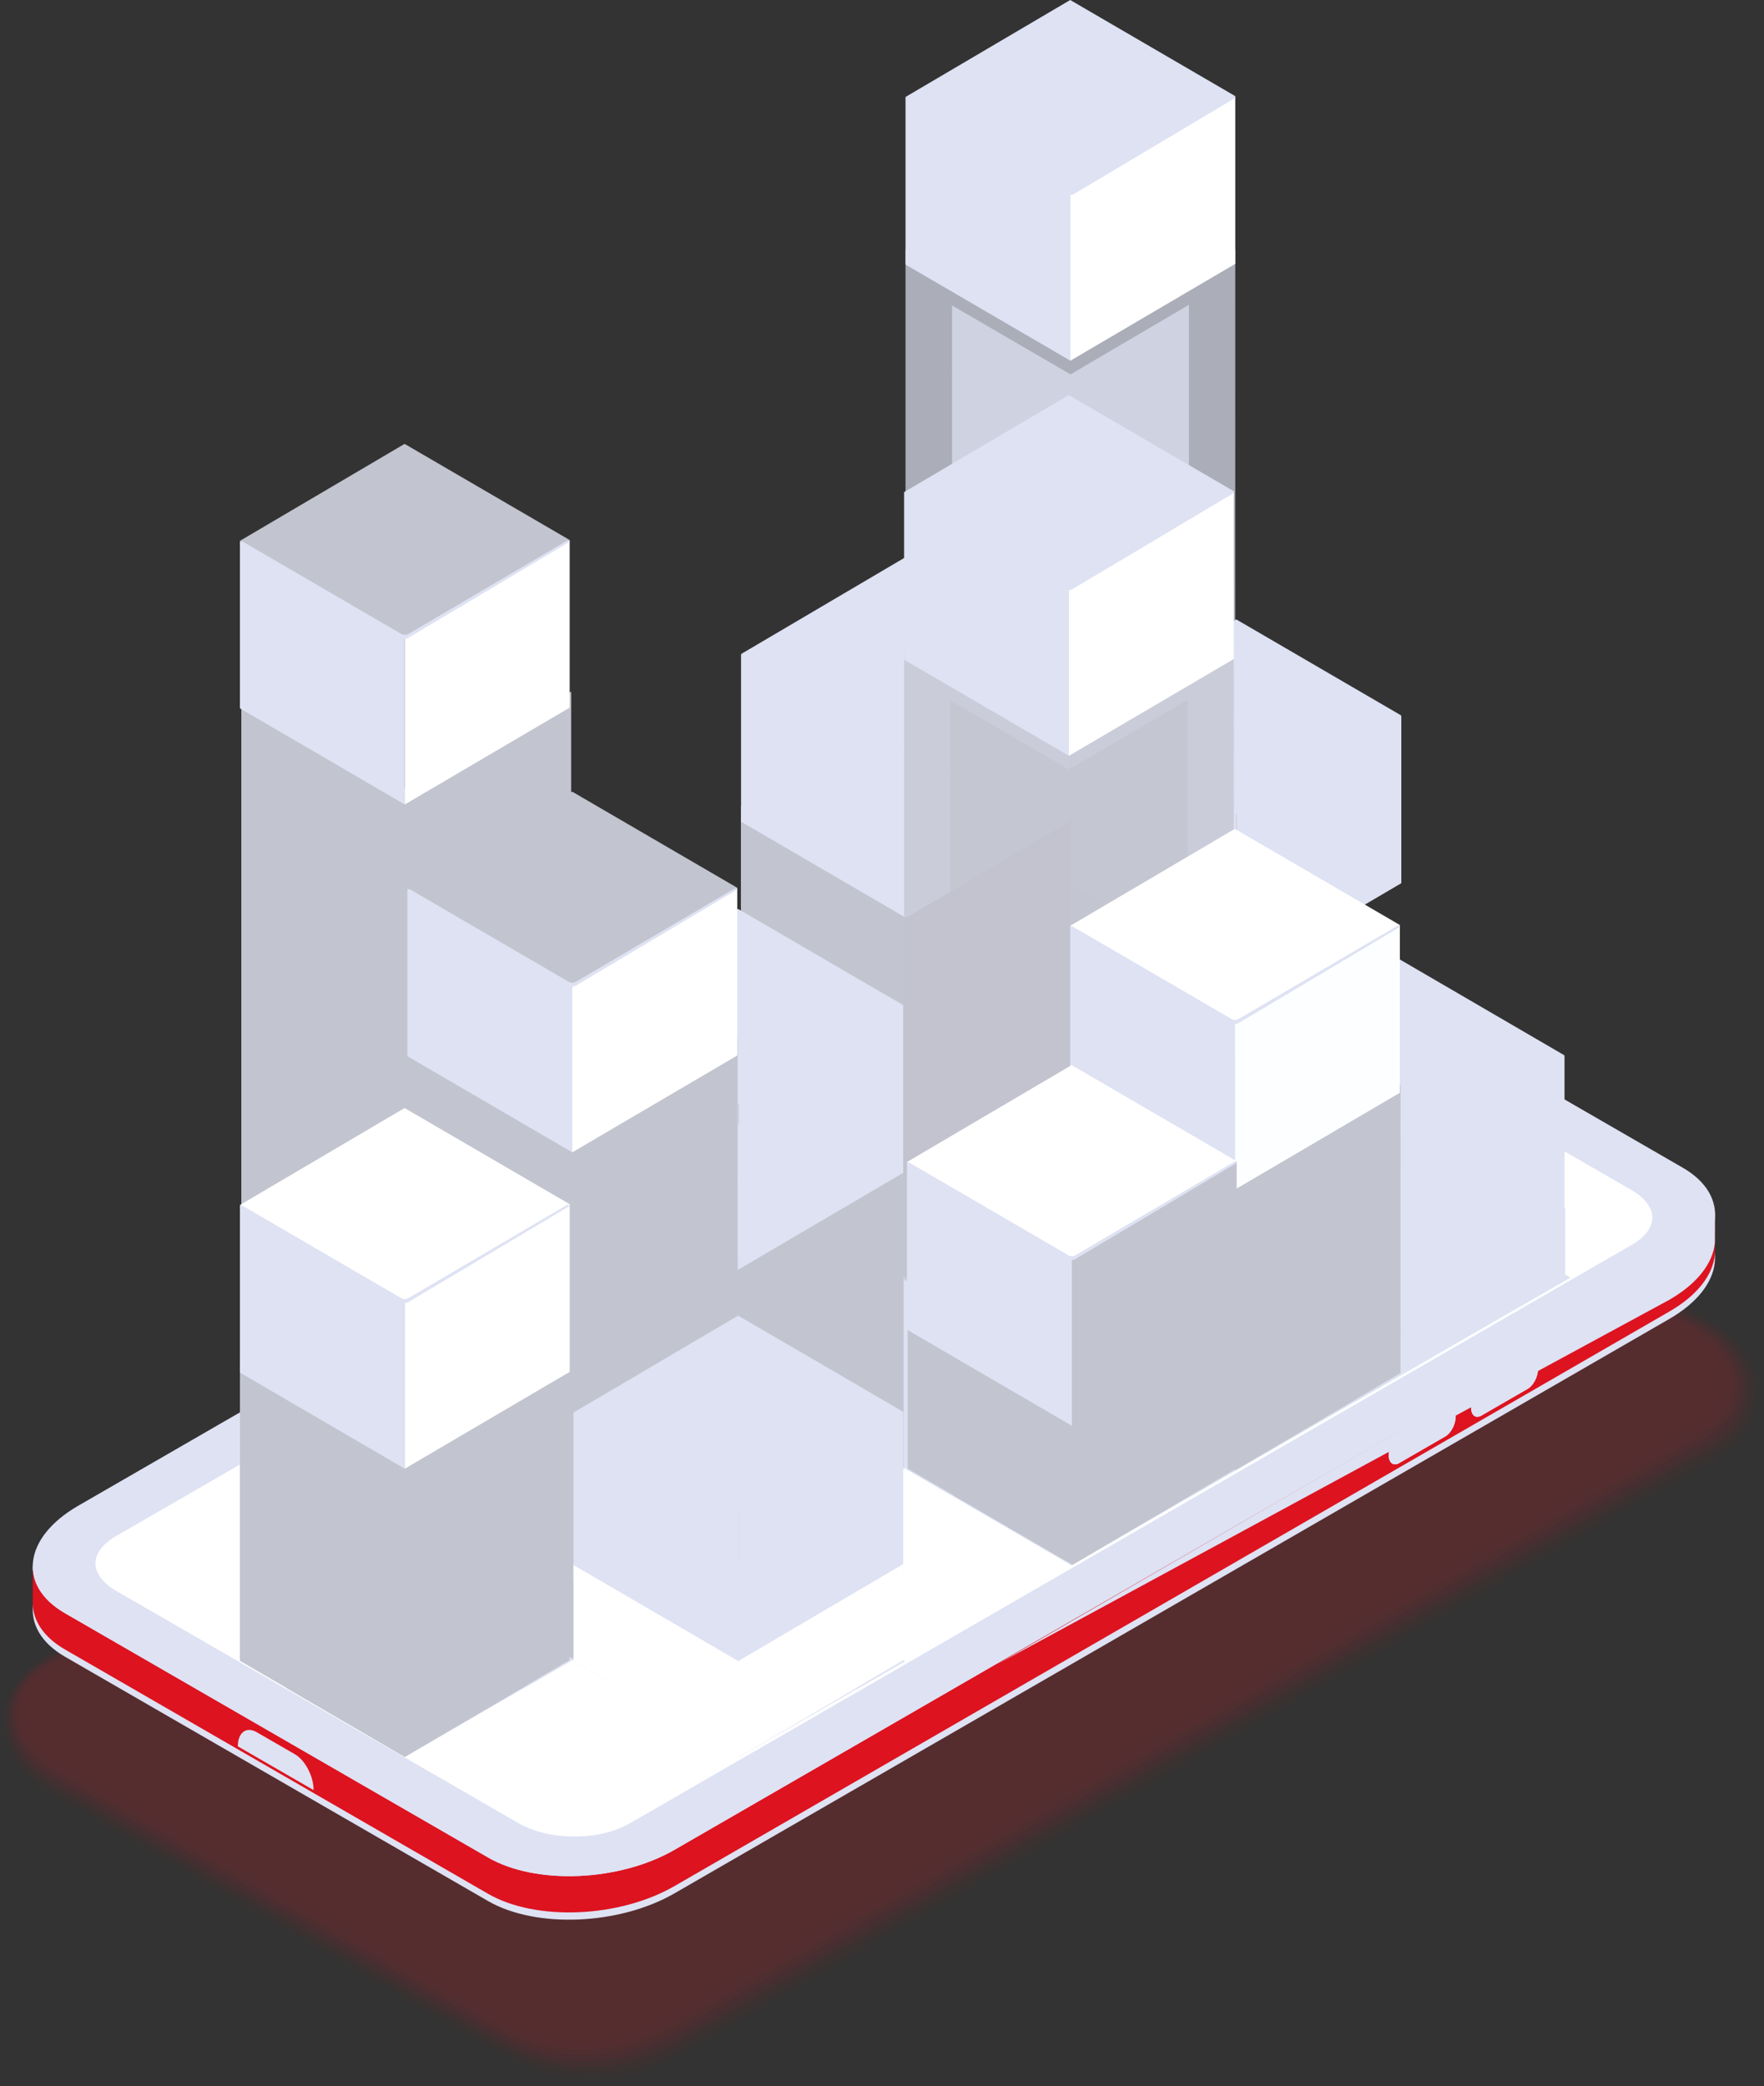 <svg id="Layer_1" data-name="Layer 1" xmlns="http://www.w3.org/2000/svg" viewBox="0 0 870.93 1029.83"><rect x="0" y="0" width="870.93" height="1029.83" fill="#333333" stroke="none"/><defs><style>.cls-1{opacity:0.2;}.cls-10,.cls-11,.cls-12,.cls-13,.cls-2,.cls-3,.cls-4,.cls-5,.cls-6,.cls-7,.cls-8,.cls-9{fill:#dd131f;}.cls-2{fill-opacity:0;}.cls-3{opacity:0.09;}.cls-10,.cls-11,.cls-12,.cls-17,.cls-19,.cls-3,.cls-4,.cls-5,.cls-6,.cls-7,.cls-8,.cls-9{isolation:isolate;}.cls-4{opacity:0.18;}.cls-5{opacity:0.27;}.cls-6{opacity:0.36;}.cls-7{opacity:0.46;}.cls-8{opacity:0.55;}.cls-9{opacity:0.64;}.cls-10{opacity:0.73;}.cls-11{opacity:0.82;}.cls-12{opacity:0.91;}.cls-14,.cls-17{fill:#dee2f3;}.cls-15{fill:#fff;}.cls-16{opacity:0;}.cls-17,.cls-19{opacity:0.7;}.cls-18,.cls-19{fill:#c2c4cf;}.cls-20{fill:#fdfeff;}</style></defs><g id="Group_1267" data-name="Group 1267"><g id="Group_1235" data-name="Group 1235"><g id="Group_1234" data-name="Group 1234" class="cls-1"><path id="Path_7837" data-name="Path 7837" class="cls-2" d="M294.32,1029.83c14.17,0,27-3.1,37.19-9L849.6,722.66c13.56-7.83,21.33-20.22,21.33-34,0-15.09-9.36-29.15-25.69-38.58l-223.47-129c-12.83-7.4-28.86-11.48-45.16-11.48-14.17,0-27,3.1-37.18,9L21.33,816.77C7.77,824.6,0,837,0,850.75c0,15.09,9.36,29.15,25.69,38.58l223.48,129C262,1025.76,278,1029.83,294.32,1029.83Z"/><path id="Path_7838" data-name="Path 7838" class="cls-3" d="M539.84,519.45,21.75,817.66c-13,7.52-20.4,19.33-20.34,32.42.06,14.3,9,27.69,24.7,36.73L239.49,1010c.35.2,10.82,6.19,11.22,6.31,13.16,7.19,29.51,10.83,45.44,10.18a79.8,79.8,0,0,0,36.67-9.8L848.05,720.14c13-7.53,20.4-19.34,20.34-32.43-.07-14.3-9-27.69-24.7-36.73L621.55,522.73a92.88,92.88,0,0,0-16.5-7.33,95.85,95.85,0,0,0-28.21-4.61C562.78,510.65,549.9,513.64,539.84,519.45Z"/><path id="Path_7839" data-name="Path 7839" class="cls-4" d="M540.26,520.34,22.17,818.55C9.67,825.76,2.69,837,2.82,849.41c.13,13.51,8.7,26.22,23.7,34.88l214.39,123.78c.69.4,10.53,6,11.33,6.21a86.55,86.55,0,0,0,45.73,8.89c11.59,0,27.83-5.83,36.14-10.63L846.49,717.62c12.49-7.21,19.47-18.46,19.34-30.86-.12-13.51-8.69-26.22-23.7-34.88L621.33,524.4A106.27,106.27,0,0,0,605,517a95.6,95.6,0,0,0-27.94-5C563.13,511.72,550.22,514.58,540.26,520.34Z"/><path id="Path_7840" data-name="Path 7840" class="cls-5" d="M540.67,521.23,22.58,819.44C10.62,826.35,4,837,4.22,848.74c.19,12.72,8.37,24.75,22.71,33l215.4,124.37c1,.59,10.25,5.74,11.45,6.1a83.85,83.85,0,0,0,46,7.59c10.3,0,28.24-7.19,35.63-11.46L844.93,715.1c12-6.91,18.54-17.57,18.35-29.3-.19-12.72-8.36-24.75-22.71-33L621.11,526.07A123.48,123.48,0,0,0,605,518.5a95.12,95.12,0,0,0-27.68-5.3C563.47,512.79,550.55,515.53,540.67,521.23Z"/><path id="Path_7841" data-name="Path 7841" class="cls-6" d="M541.09,522.12,23,820.34C11.57,826.94,5.38,837,5.64,848.07c.25,11.93,8,23.28,21.71,31.18l216.41,125c1.38.79,10,5.51,11.57,6a81.29,81.29,0,0,0,46.3,6.28c9,0,28.64-8.55,35.1-12.29L843.38,712.58c11.42-6.6,17.61-16.69,17.36-27.73-.26-11.94-8-23.29-21.72-31.19L620.9,527.73a146.51,146.51,0,0,0-16-7.69,94.78,94.78,0,0,0-27.41-5.64C563.81,513.85,550.87,516.48,541.09,522.12Z"/><path id="Path_7842" data-name="Path 7842" class="cls-7" d="M541.5,523,23.41,821.23C12.52,827.52,6.73,837,7,847.4c.32,11.14,7.7,21.81,20.73,29.33l217.42,125.53c1.72,1,9.67,5.29,11.67,5.91,14.5,6.35,32.12,8.21,46.59,5,7.73,0,29.05-9.92,34.59-13.12l503.78-290c10.89-6.29,16.69-15.81,16.37-26.17-.32-11.15-7.69-21.81-20.72-29.34L620.69,529.4c-2.79-1.61-12.6-6.64-15.8-7.8a94,94,0,0,0-27.14-6C564.16,514.92,551.19,517.42,541.5,523Z"/><path id="Path_7843" data-name="Path 7843" class="cls-8" d="M541.92,523.91,23.83,822.12c-10.36,6-15.76,14.93-15.38,24.61.39,10.35,7.36,20.34,19.73,27.48l218.43,126.11c2.07,1.19,9.39,5.07,11.79,5.81,14.84,6.14,32.77,7.56,46.87,3.69,6.44,0,29.46-11.29,34.07-14L840.27,707.53c10.36-6,15.75-14.93,15.37-24.6-.38-10.36-7.36-20.35-19.73-27.49L620.48,531.07c-2.33-1.35-13-6.93-15.62-7.93-8.33-3.12-17.46-5.75-26.88-6.33C564.5,516,551.51,518.37,541.92,523.91Z"/><path id="Path_7844" data-name="Path 7844" class="cls-9" d="M542.33,524.8,24.24,823c-9.82,5.68-14.82,14-14.38,23,.45,9.56,7,18.87,18.74,25.63L248,998.39c2.4,1.38,9.1,4.84,11.91,5.7,15.16,5.93,33.41,6.91,47.15,2.4,5.15,0,29.85-12.65,33.55-14.78L838.71,705c9.83-5.67,14.83-14,14.39-23-.45-9.57-7-18.88-18.74-25.64L620.26,532.73c-1.86-1.07-13.34-7.22-15.45-8-8.22-3.18-17.25-6-26.61-6.67C564.84,517.05,551.83,519.32,542.33,524.8Z"/><path id="Path_7845" data-name="Path 7845" class="cls-10" d="M542.75,525.7,24.66,823.91c-9.29,5.36-13.89,13.16-13.39,21.48.51,8.77,6.69,17.4,17.74,23.78L249.46,996.45a80.68,80.68,0,0,0,12,5.61c15.5,5.71,34.06,6.25,47.44,1.1,3.86,0,30.25-14,33-15.62l495.2-285c9.29-5.37,13.89-13.17,13.38-21.48-.51-8.77-6.69-17.4-17.74-23.78L620.05,534.4c-1.4-.8-13.69-7.53-15.27-8.16-8.13-3.25-17-6.25-26.35-7C565.19,518.12,552.15,520.27,542.75,525.7Z"/><path id="Path_7846" data-name="Path 7846" class="cls-11" d="M543.16,526.59,25.08,824.8c-8.76,5.06-13,12.29-12.4,19.92.57,8,6.36,15.93,16.75,21.93L250.89,994.51A72,72,0,0,0,263,1000c15.84,5.5,34.72,5.6,47.73-.2,2.58,0,30.66-15.38,32.51-16.45L835.6,700c8.76-5.06,13-12.29,12.4-19.92-.58-8-6.36-15.93-16.75-21.93L619.83,536.06c-.93-.53-14-7.84-15.09-8.27-8-3.31-16.84-6.5-26.08-7.37C565.53,519.19,552.47,521.21,543.16,526.59Z"/><path id="Path_7847" data-name="Path 7847" class="cls-12" d="M543.58,527.48,25.49,825.69c-8.23,4.75-12,11.4-11.4,18.36.64,7.19,6,14.46,15.76,20.08L252.32,992.57A65,65,0,0,0,264.57,998c16.17,5.3,35.37,4.95,48-1.5,1.29,0,31.07-16.75,32-17.28L834.05,697.46c8.23-4.75,12-11.4,11.4-18.36-.64-7.19-6-14.46-15.76-20.08L619.61,537.73c-.46-.27-14.39-8.17-14.91-8.39-8-3.38-16.64-6.75-25.81-7.72C565.88,520.25,552.79,522.16,543.58,527.48Z"/><path id="Path_7848" data-name="Path 7848" class="cls-13" d="M314.4,993.15,832.49,694.94c15.55-9,13.6-24.66-4.35-35l-223.48-129c-17.95-10.37-45.11-11.49-60.66-2.52L25.91,826.59c-15.55,9-13.6,24.65,4.35,35l223.48,129C271.69,1001,298.85,1002.13,314.4,993.15Z"/></g><path id="Path_7849" data-name="Path 7849" class="cls-14" d="M241,938.5,32.08,817.87c-23.57-13.61-20.62-37.37,6.6-53.09L530,481.14c27.21-15.71,68.38-17.42,91.95-3.81L830.84,598c23.56,13.6,20.61,37.37-6.6,53.08L333,934.69C305.74,950.4,264.57,952.1,241,938.5Z"/><path id="Path_7850" data-name="Path 7850" class="cls-13" d="M241,934.92,32.08,814.29c-10.53-6.08-15.77-14.19-15.91-22.7,0-.75,0-17.13.08-17.89.87-9.85,8.45-4.42,22.43-12.5L530,477.56c27.21-15.71,68.38-17.42,91.95-3.81L830.84,594.38c10.52,6.07,15.75-4.62,15.9,3.88,0,.74,0,20.28-.07,21-.85,9.87-8.43,20.1-22.43,28.18L333,931.1C305.74,946.82,264.57,948.52,241,934.92Z"/><path id="Path_7851" data-name="Path 7851" class="cls-14" d="M241,917,32.08,796.39C8.51,782.78,11.46,759,38.68,743.3L530,459.66c27.21-15.71,68.38-17.42,91.95-3.81L830.84,576.47c23.56,13.61,20.61,37.38-6.6,53.09L333,913.2C305.74,928.91,264.57,930.62,241,917Z"/><path id="Path_7852" data-name="Path 7852" class="cls-14" d="M32.08,794,241,914.66c23.57,13.61,64.74,11.91,91.95-3.81L824.24,627.21c14.32-8.27,21.91-18.77,22.46-28.85.6,10.77-7,22.28-22.46,31.2L333,913.2C305.74,928.91,264.57,930.62,241,917L32.08,796.39c-11.17-6.45-16.37-15.17-15.87-24.24C16.66,780.37,21.88,788.15,32.08,794Z"/><path id="Path_7853" data-name="Path 7853" class="cls-14" d="M44.2,746.83l491.88-284c23.85-13.78,59.94-15.27,80.6-3.34l207.82,120c20.66,11.93,18.07,32.77-5.79,46.54L326.83,910c-23.85,13.78-59.94,15.27-80.6,3.35l-207.82-120C17.75,781.44,20.34,760.61,44.2,746.83Z"/><path id="Path_7854" data-name="Path 7854" class="cls-14" d="M53.73,750.93,543.17,468.35c20-11.53,50.17-12.78,67.46-2.8L814,583c17.29,10,15.13,27.42-4.84,38.95L319.74,904.51c-20,11.53-50.17,12.78-67.47,2.8L48.89,789.88C31.59,779.9,33.76,762.46,53.73,750.93Z"/><path id="Path_7855" data-name="Path 7855" class="cls-14" d="M608.86,469.3c-16.3-9.41-42.64-9.46-58.84-.11L55.19,754.89c-16.2,9.35-16.12,24.56.18,34L254.05,903.56c16.3,9.41,42.64,9.46,58.84.11L807.72,618c16.2-9.35,16.11-24.56-.18-34Z"/><path id="Path_7856" data-name="Path 7856" class="cls-15" d="M283.64,906.62c10.36,0,20-2.29,27.23-6.44L805.71,614.49c6.5-3.75,10.08-8.51,10.08-13.4s-3.65-9.77-10.27-13.6L606.84,472.79c-7.31-4.22-17.1-6.55-27.57-6.55s-20,2.29-27.23,6.44L57.2,758.37c-6.5,3.76-10.08,8.52-10.08,13.4s3.65,9.78,10.27,13.6L256.06,900.08C263.38,904.3,273.17,906.62,283.64,906.62Z"/><path id="Path_7857" data-name="Path 7857" class="cls-14" d="M731.45,698.81l22.77-13.15c2.84-1.64,5.15-6,5.15-9.83h0c0-3.79-2.3-5.53-5.15-3.89l-22.77,13.15c-2.85,1.64-5.15,6-5.15,9.83h0C726.3,698.71,728.6,700.46,731.45,698.81Z"/><path id="Path_7858" data-name="Path 7858" class="cls-14" d="M731.45,698.81l22.77-13.15c2.84-1.64,5.15-6,5.15-9.83h0c0-3.79-2.3-5.53-5.15-3.89l-22.77,13.15c-2.85,1.64-5.15,6-5.15,9.83h0C726.3,698.71,728.6,700.46,731.45,698.81Z"/><path id="Path_7859" data-name="Path 7859" class="cls-14" d="M729.4,698.09a2.88,2.88,0,0,0,1.37-.44l22.78-13.15c2.42-1.4,4.47-5.37,4.47-8.67,0-1.46-.46-3.17-1.76-3.17a2.92,2.92,0,0,0-1.37.44l-22.77,13.15c-2.43,1.4-4.48,5.37-4.48,8.67C727.64,696.38,728.11,698.09,729.4,698.09Z"/><path id="Path_7860" data-name="Path 7860" class="cls-14" d="M690.79,722.29l22.77-13.15c2.85-1.64,5.15-6,5.15-9.84h0c0-3.79-2.3-5.53-5.15-3.89l-22.77,13.15c-2.84,1.64-5.15,6.05-5.15,9.84h0C685.64,722.19,688,723.93,690.79,722.29Z"/><path id="Path_7861" data-name="Path 7861" class="cls-14" d="M690.79,722.29l22.77-13.15c2.85-1.64,5.15-6,5.15-9.84h0c0-3.79-2.3-5.53-5.15-3.89l-22.77,13.15c-2.84,1.64-5.15,6.05-5.15,9.84h0C685.64,722.19,688,723.93,690.79,722.29Z"/><path id="Path_7862" data-name="Path 7862" class="cls-14" d="M688.75,721.56a3,3,0,0,0,1.37-.44L712.89,708c2.43-1.4,4.48-5.38,4.48-8.68,0-1.46-.46-3.16-1.76-3.16a2.76,2.76,0,0,0-1.37.43l-22.78,13.15c-2.43,1.4-4.47,5.37-4.47,8.67C687,719.86,687.45,721.56,688.75,721.56Z"/><path id="Path_7863" data-name="Path 7863" class="cls-14" d="M492.32,821.59,824.24,629.11c14-8.09,21.58-18.3,22.43-28.18,0-.32.05-4.3.06-8.71,0,.08,0,20.5-.06,21.25-.85,9.87-8.43,20.09-22.43,28.17Z"/><path id="Path_7864" data-name="Path 7864" class="cls-14" d="M117.43,862.12l37.4,21.59h0c0-6.83-4.15-14.77-9.28-17.73l-18.84-10.87C121.59,852.15,117.43,855.29,117.43,862.12Z"/></g><g id="Group_1254" data-name="Group 1254"><g id="Group_1236" data-name="Group 1236" class="cls-16"><path id="Path_7865" data-name="Path 7865" class="cls-14" d="M364.66,867.46l-82-47.77L200.51,867l82.12,47.82Z"/><path id="Path_7866" data-name="Path 7866" class="cls-14" d="M282.68,847.94V819.72l-.05,0L200.51,867,224.9,881.2Z"/><path id="Path_7867" data-name="Path 7867" class="cls-14" d="M364.66,867.46l-82-47.77v28.25l57.67,33.58,24.36-14.06Z"/></g><g id="Group_1237" data-name="Group 1237"><path id="Path_7868" data-name="Path 7868" class="cls-14" d="M282.45,819.64l-82-47.77-82.13,47.29L200.41,867Z"/><path id="Path_7869" data-name="Path 7869" class="cls-14" d="M200.46,800.12V771.9l0,0-82.13,47.29,24.4,14.21Z"/><path id="Path_7870" data-name="Path 7870" class="cls-14" d="M282.45,819.64l-82-47.77v28.25l57.66,33.58,24.37-14.06Z"/></g><g id="Group_1238" data-name="Group 1238" class="cls-16"><path id="Path_7871" data-name="Path 7871" class="cls-14" d="M200.47,771.94l-82-47.78-82.13,47.3,82.12,47.82Z"/><path id="Path_7872" data-name="Path 7872" class="cls-14" d="M118.48,752.42V724.19l0,0-82.13,47.3,24.4,14.21Z"/><path id="Path_7873" data-name="Path 7873" class="cls-14" d="M200.47,771.94l-82-47.78v28.26L176.1,786l24.37-14.06Z"/></g><g id="Group_1239" data-name="Group 1239"><path id="Path_7874" data-name="Path 7874" class="cls-14" d="M446.78,820.11l-82-47.77-82.12,47.29,82.12,47.82Z"/><path id="Path_7875" data-name="Path 7875" class="cls-14" d="M364.8,800.59V772.37l-.05,0-82.12,47.29L307,833.84Z"/><path id="Path_7876" data-name="Path 7876" class="cls-14" d="M446.78,820.11l-82-47.77v28.25l57.67,33.58,24.36-14.06Z"/></g><g id="Group_1240" data-name="Group 1240"><path id="Path_7877" data-name="Path 7877" class="cls-14" d="M364.57,772.29l-82-47.77-82.13,47.29,82.12,47.83Z"/><path id="Path_7878" data-name="Path 7878" class="cls-14" d="M282.58,752.77V724.54l0,0-82.13,47.29L224.81,786Z"/><path id="Path_7879" data-name="Path 7879" class="cls-14" d="M364.57,772.29l-82-47.77v28.25l57.66,33.58,24.37-14.06Z"/></g><g id="Group_1241" data-name="Group 1241"><path id="Path_7880" data-name="Path 7880" class="cls-14" d="M282.59,724.59l-82-47.77-82.13,47.29,82.12,47.83Z"/><path id="Path_7881" data-name="Path 7881" class="cls-14" d="M200.6,705.07V676.84l0,0-82.13,47.29,24.4,14.21Z"/><path id="Path_7882" data-name="Path 7882" class="cls-14" d="M282.59,724.59l-82-47.77v28.25l57.66,33.58,24.37-14.06Z"/></g><g id="Group_1242" data-name="Group 1242" class="cls-16"><path id="Path_7883" data-name="Path 7883" class="cls-14" d="M528.9,772.76l-82-47.77-82.13,47.29,82.12,47.82Z"/><path id="Path_7884" data-name="Path 7884" class="cls-14" d="M446.92,753.24V725l0,0-82.13,47.29,24.4,14.21Z"/><path id="Path_7885" data-name="Path 7885" class="cls-14" d="M528.9,772.76l-82-47.77v28.25l57.66,33.58,24.37-14.06Z"/></g><g id="Group_1243" data-name="Group 1243"><path id="Path_7886" data-name="Path 7886" class="cls-14" d="M446.69,724.94l-82-47.77-82.13,47.29,82.12,47.82Z"/><path id="Path_7887" data-name="Path 7887" class="cls-14" d="M364.7,705.42V677.2l0,0-82.13,47.29,24.4,14.21Z"/><path id="Path_7888" data-name="Path 7888" class="cls-14" d="M446.69,724.94l-82-47.77v28.25L422.32,739l24.37-14.06Z"/></g><g id="Group_1244" data-name="Group 1244"><path id="Path_7889" data-name="Path 7889" class="cls-14" d="M364.71,677.23l-82-47.77-82.13,47.3,82.13,47.82Z"/><path id="Path_7890" data-name="Path 7890" class="cls-14" d="M282.73,657.72V629.49l-.05,0-82.13,47.3L225,691Z"/><path id="Path_7891" data-name="Path 7891" class="cls-14" d="M364.71,677.23l-82-47.77v28.26l57.66,33.58,24.37-14.06Z"/></g><g id="Group_1245" data-name="Group 1245"><path id="Path_7892" data-name="Path 7892" class="cls-14" d="M611,725.41l-82-47.77-82.12,47.29L529,772.75Z"/><path id="Path_7893" data-name="Path 7893" class="cls-14" d="M529,705.89V677.67l0,0-82.12,47.29,24.4,14.21Z"/><path id="Path_7894" data-name="Path 7894" class="cls-14" d="M611,725.41l-82-47.77v28.25l57.67,33.58L611,725.41Z"/></g><g id="Group_1246" data-name="Group 1246"><path id="Path_7895" data-name="Path 7895" class="cls-14" d="M528.81,677.59l-82-47.77-82.13,47.29,82.13,47.82Z"/><path id="Path_7896" data-name="Path 7896" class="cls-14" d="M446.82,658.07V629.84l0,0-82.13,47.29,24.4,14.21Z"/><path id="Path_7897" data-name="Path 7897" class="cls-14" d="M528.81,677.59l-82-47.77v28.25l57.66,33.58,24.37-14.06Z"/></g><g id="Group_1247" data-name="Group 1247"><path id="Path_7898" data-name="Path 7898" class="cls-14" d="M446.83,629.89l-82-47.78-82.12,47.3,82.12,47.82Z"/><path id="Path_7899" data-name="Path 7899" class="cls-14" d="M364.85,610.37V582.14l-.05,0-82.12,47.3,24.4,14.21Z"/><path id="Path_7900" data-name="Path 7900" class="cls-14" d="M446.83,629.89l-82-47.78v28.26L422.46,644l24.37-14.06Z"/></g><g id="Group_1248" data-name="Group 1248"><path id="Path_7901" data-name="Path 7901" class="cls-14" d="M693.14,678.06l-82-47.77L529,677.58l82.12,47.82Z"/><path id="Path_7902" data-name="Path 7902" class="cls-14" d="M611.16,658.54V630.32l0,0L529,677.59l24.4,14.21Z"/><path id="Path_7903" data-name="Path 7903" class="cls-14" d="M693.14,678.06l-82-47.77v28.25l57.67,33.58,24.36-14.06Z"/></g><g id="Group_1249" data-name="Group 1249"><path id="Path_7904" data-name="Path 7904" class="cls-14" d="M610.93,630.24l-82-47.77-82.12,47.29,82.12,47.82Z"/><path id="Path_7905" data-name="Path 7905" class="cls-14" d="M528.94,610.72V582.49l0,0-82.12,47.29L471.18,644Z"/><path id="Path_7906" data-name="Path 7906" class="cls-14" d="M610.93,630.24l-82-47.77v28.25l57.66,33.58,24.37-14.06Z"/></g><g id="Group_1250" data-name="Group 1250"><path id="Path_7907" data-name="Path 7907" class="cls-14" d="M529,582.53l-82-47.77-82.13,47.3,82.12,47.82Z"/><path id="Path_7908" data-name="Path 7908" class="cls-14" d="M447,563V534.79l0,0-82.13,47.29,24.4,14.21Z"/><path id="Path_7909" data-name="Path 7909" class="cls-14" d="M529,582.53l-82-47.77V563l57.66,33.58L529,582.54Z"/></g><g id="Group_1251" data-name="Group 1251"><path id="Path_7910" data-name="Path 7910" class="cls-14" d="M775.26,630.71l-82-47.77-82.12,47.29,82.12,47.82Z"/><path id="Path_7911" data-name="Path 7911" class="cls-14" d="M693.28,611.19V583l0,0-82.12,47.29,24.4,14.22Z"/><path id="Path_7912" data-name="Path 7912" class="cls-14" d="M775.26,630.71l-82-47.77v28.25l57.66,33.58,24.37-14.06Z"/></g><g id="Group_1252" data-name="Group 1252"><path id="Path_7913" data-name="Path 7913" class="cls-14" d="M693.05,582.89l-82-47.77-82.13,47.29L611,630.23Z"/><path id="Path_7914" data-name="Path 7914" class="cls-14" d="M611.07,563.37V535.15l-.05,0-82.13,47.29,24.4,14.21Z"/><path id="Path_7915" data-name="Path 7915" class="cls-14" d="M693.05,582.89l-82-47.77v28.25L668.68,597l24.37-14.06Z"/></g><g id="Group_1253" data-name="Group 1253"><path id="Path_7916" data-name="Path 7916" class="cls-14" d="M611.07,535.19l-82-47.77-82.12,47.29L529,582.53Z"/><path id="Path_7917" data-name="Path 7917" class="cls-14" d="M529.09,515.67V487.44l-.05,0-82.12,47.3,24.4,14.21Z"/><path id="Path_7918" data-name="Path 7918" class="cls-14" d="M611.07,535.19l-82-47.77v28.25l57.66,33.58,24.37-14.06Z"/></g></g><g id="Group_1255" data-name="Group 1255"><path id="Path_7919" data-name="Path 7919" class="cls-17" d="M609.88,123l-81.41,47.8-81.39-47.4V538.17l81.37,47.44v0h0v0l81.39-47.79Z"/><path id="Path_7920" data-name="Path 7920" class="cls-17" d="M587,150.47l-58.47,34.34-58.46-34V551.54l58.44,34.07v0h0v0L587,551.29Z"/><path id="Path_7921" data-name="Path 7921" class="cls-15" d="M528.45,95.27v82.81l81.43-47.82V47.46Z"/><path id="Path_7922" data-name="Path 7922" class="cls-14" d="M528.49,95.27v82.81l-81.41-47.46V47.87Z"/><path id="Path_7923" data-name="Path 7923" class="cls-14" d="M447.08,47.87l81.41,47.4,81.39-47.81L528.39,0Z"/><path id="Path_7924" data-name="Path 7924" class="cls-14" d="M530.3,93.84a3.59,3.59,0,0,1-3.61,0L448.16,48.11l-1.08.64,79.6,47a3.59,3.59,0,0,0,3.61,0l79.59-47.42-1.08-.63Z"/></g><g id="Group_1256" data-name="Group 1256"><path id="Path_7925" data-name="Path 7925" class="cls-14" d="M772.78,596.18,691.37,644,610,596.58V630.3l81.37,47.43v0l0,0,0,0v0l81.39-47.79Z"/><path id="Path_7926" data-name="Path 7926" class="cls-14" d="M749.85,623.62,691.38,658l-58.46-34v19.76l58.44,34.07v0h0v0l58.46-34.33Z"/><path id="Path_7927" data-name="Path 7927" class="cls-14" d="M691,568.77v82.8l81.44-47.81V521Z"/><path id="Path_7928" data-name="Path 7928" class="cls-14" d="M691,568.77v82.8l-81.41-47.46V521.37Z"/><path id="Path_7929" data-name="Path 7929" class="cls-14" d="M609.63,521.37,691,568.77,772.43,521l-81.5-47.46Z"/><path id="Path_7930" data-name="Path 7930" class="cls-14" d="M692.84,567.34a3.59,3.59,0,0,1-3.61,0L610.7,521.61l-1.07.64,79.6,47a3.59,3.59,0,0,0,3.61,0l79.59-47.42-1.08-.63Z"/></g><g id="Group_1257" data-name="Group 1257"><path id="Path_7931" data-name="Path 7931" class="cls-18" d="M528.61,397.71l-81.41,47.8-81.39-47.39v185.3l81.37,47.43v0h0v0l81.39-47.79Z"/><path id="Path_7932" data-name="Path 7932" class="cls-18" d="M505.68,425.15,447.2,459.48l-58.46-34V596.79l58.44,34.07v0h0v0l58.46-34.32Z"/><path id="Path_7933" data-name="Path 7933" class="cls-14" d="M447.24,370.3v82.8l81.44-47.82v-82.8Z"/><path id="Path_7934" data-name="Path 7934" class="cls-14" d="M447.28,370.3v82.8l-81.41-47.46V322.89Z"/><path id="Path_7935" data-name="Path 7935" class="cls-14" d="M365.87,322.89l81.41,47.41,81.4-47.82L447.18,275Z"/><path id="Path_7936" data-name="Path 7936" class="cls-14" d="M449.08,368.86a3.56,3.56,0,0,1-3.61,0L367,323.14l-1.08.63,79.6,47a3.56,3.56,0,0,0,3.61,0l79.6-47.42-1.08-.62Z"/></g><g id="Group_1258" data-name="Group 1258"><path id="Path_7937" data-name="Path 7937" class="cls-18" d="M446.16,572l-81.41,47.8-81.39-47.4v152.3l81.37,47.43v0l0,0,0,0v0l81.39-47.79Z"/><path id="Path_7938" data-name="Path 7938" class="cls-18" d="M423.23,599.47l-58.48,34.34-58.46-34V738.1l58.45,34.07v0h0v0l58.46-34.33Z"/><path id="Path_7939" data-name="Path 7939" class="cls-14" d="M364.49,544v82.8L445.93,579v-82.8Z"/><path id="Path_7940" data-name="Path 7940" class="cls-14" d="M364.54,544v82.8l-81.41-47.46V496.63Z"/><path id="Path_7941" data-name="Path 7941" class="cls-14" d="M283.13,496.63,364.54,544l81.39-47.82-81.5-47.46Z"/><path id="Path_7942" data-name="Path 7942" class="cls-14" d="M366.34,542.6a3.56,3.56,0,0,1-3.61,0L284.2,496.88l-1.08.63,79.6,47a3.56,3.56,0,0,0,3.61,0l79.59-47.41-1.08-.63Z"/></g><g id="Group_1259" data-name="Group 1259"><path id="Path_7943" data-name="Path 7943" class="cls-14" d="M610.43,401.05v82.8L691.86,436v-82.8Z"/><path id="Path_7944" data-name="Path 7944" class="cls-14" d="M610.48,401.05v82.8l-81.41-47.46V353.64Z"/><path id="Path_7945" data-name="Path 7945" class="cls-14" d="M529.06,353.64l81.41,47.41,81.39-47.82-81.5-47.46Z"/><path id="Path_7946" data-name="Path 7946" class="cls-14" d="M612.28,399.61a3.59,3.59,0,0,1-3.61,0l-78.53-45.73-1.08.63,79.6,47a3.56,3.56,0,0,0,3.61,0l79.59-47.42-1.08-.62Z"/></g><g id="Group_1260" data-name="Group 1260"><path id="Path_7947" data-name="Path 7947" class="cls-19" d="M609.18,318.09l-81.42,47.8-81.39-47.4v313.2l81.37,47.43v0l0,0,0,0v0l81.39-47.79Z"/><path id="Path_7948" data-name="Path 7948" class="cls-19" d="M586.24,345.53l-58.47,34.33-58.46-34V645.07l58.44,34.07h0l58.46-34.33Z"/><path id="Path_7949" data-name="Path 7949" class="cls-15" d="M527.74,290.33v82.8l81.44-47.82v-82.8Z"/><path id="Path_7950" data-name="Path 7950" class="cls-14" d="M527.79,290.33v82.8l-81.41-47.46V242.92Z"/><path id="Path_7951" data-name="Path 7951" class="cls-14" d="M446.38,242.92l81.41,47.41,81.39-47.82-81.5-47.46Z"/><path id="Path_7952" data-name="Path 7952" class="cls-14" d="M529.59,288.89a3.56,3.56,0,0,1-3.61,0l-78.53-45.73-1.07.63,79.6,47a3.56,3.56,0,0,0,3.61,0l79.59-47.42-1.08-.62Z"/></g><g id="Group_1261" data-name="Group 1261"><path id="Path_7953" data-name="Path 7953" class="cls-18" d="M691.51,535.4,610.1,583.2l-81.39-47.4V678.2l81.37,47.43v0h0v0l81.39-47.79Z"/><path id="Path_7954" data-name="Path 7954" class="cls-18" d="M668.58,562.84,610.1,597.18l-58.46-34V691.57l58.44,34.07v0h0v0l58.46-34.32Z"/><path id="Path_7955" data-name="Path 7955" class="cls-20" d="M609.72,504.46v82.8l81.44-47.81v-82.8Z"/><path id="Path_7956" data-name="Path 7956" class="cls-14" d="M609.76,504.46v82.8l-81.4-47.46V457.05Z"/><path id="Path_7957" data-name="Path 7957" class="cls-15" d="M528.36,457.05l81.41,47.41,81.39-47.81-81.5-47.46Z"/><path id="Path_7958" data-name="Path 7958" class="cls-14" d="M611.57,503a3.59,3.59,0,0,1-3.61,0L529.43,457.3l-1.07.64L608,505a3.59,3.59,0,0,0,3.61,0l79.59-47.42-1.07-.63Z"/></g><g id="Group_1262" data-name="Group 1262"><path id="Path_7959" data-name="Path 7959" class="cls-18" d="M610.94,648.48l-81.41,47.8-81.39-47.4V725l81.37,47.43v0h0v0L611,724.64Z"/><path id="Path_7960" data-name="Path 7960" class="cls-18" d="M588,675.92l-58.48,34.34-58.45-34v62.16l58.44,34.07v0h0v0L588,738.11Z"/><path id="Path_7961" data-name="Path 7961" class="cls-18" d="M529.15,621.07v82.8l81.44-47.82V573.26Z"/><path id="Path_7962" data-name="Path 7962" class="cls-14" d="M529.2,621.07v82.8l-81.41-47.46V573.66Z"/><path id="Path_7963" data-name="Path 7963" class="cls-15" d="M447.79,573.66l81.41,47.41,81.39-47.81-81.5-47.46Z"/><path id="Path_7964" data-name="Path 7964" class="cls-14" d="M531,619.63a3.56,3.56,0,0,1-3.61,0l-78.52-45.73-1.08.63,79.6,47a3.59,3.59,0,0,0,3.61,0l79.59-47.42-1.08-.63Z"/></g><g id="Group_1263" data-name="Group 1263"><path id="Path_7965" data-name="Path 7965" class="cls-18" d="M282,341.41l-81.42,47.8-81.38-47.4V723.59L200.53,771v0l0,0,0,0v0L282,723.23Z"/><path id="Path_7966" data-name="Path 7966" class="cls-18" d="M200.55,389.21l-81.38-47.4V723.59L200.53,771v0l0,0,0,0v0Z"/><path id="Path_7967" data-name="Path 7967" class="cls-18" d="M259,368.85l-58.47,34.33-58.46-34V737L200.54,771v0h0v0L259,736.7Z"/><path id="Path_7968" data-name="Path 7968" class="cls-15" d="M199.83,314.36v82.8l81.43-47.82v-82.8Z"/><path id="Path_7969" data-name="Path 7969" class="cls-14" d="M199.87,314.36v82.8L118.46,349.7V267Z"/><path id="Path_7970" data-name="Path 7970" class="cls-18" d="M118.46,267l81.41,47.41,81.39-47.82-81.5-47.46Z"/><path id="Path_7971" data-name="Path 7971" class="cls-14" d="M201.68,312.92a3.59,3.59,0,0,1-3.61,0L119.54,267.2l-1.08.63,79.6,47a3.56,3.56,0,0,0,3.61,0l79.59-47.42-1.08-.63Z"/></g><g id="Group_1264" data-name="Group 1264"><path id="Path_7972" data-name="Path 7972" class="cls-18" d="M364.18,512.67l-81.41,47.8-81.39-47.4V771.41l81.37,47.43v0l0,0,0,0v0l81.39-47.79Z"/><path id="Path_7973" data-name="Path 7973" class="cls-18" d="M341.25,540.11l-58.47,34.33-58.46-34V784.78l58.44,34.07v0h0v0l58.46-34.33Z"/><path id="Path_7974" data-name="Path 7974" class="cls-15" d="M282.51,486.09v82.8L364,521.07v-82.8Z"/><path id="Path_7975" data-name="Path 7975" class="cls-14" d="M282.56,486.09v82.8l-81.41-47.46V438.68Z"/><path id="Path_7976" data-name="Path 7976" class="cls-18" d="M201.15,438.68l81.41,47.41L364,438.27l-81.5-47.46Z"/><path id="Path_7977" data-name="Path 7977" class="cls-14" d="M284.36,484.65a3.56,3.56,0,0,1-3.61,0l-78.53-45.73-1.07.63,79.6,47a3.56,3.56,0,0,0,3.61,0l79.58-47.42-1.07-.62Z"/></g><g id="Group_1265" data-name="Group 1265"><path id="Path_7978" data-name="Path 7978" class="cls-14" d="M364.49,744.75v82.8l81.44-47.82v-82.8Z"/><path id="Path_7979" data-name="Path 7979" class="cls-14" d="M364.54,744.75v82.8l-81.41-47.46V697.34Z"/><path id="Path_7980" data-name="Path 7980" class="cls-14" d="M283.13,697.34l81.41,47.41,81.39-47.82-81.5-47.46Z"/><path id="Path_7981" data-name="Path 7981" class="cls-14" d="M366.34,743.31a3.59,3.59,0,0,1-3.61,0L284.2,697.59l-1.08.63,79.6,47a3.56,3.56,0,0,0,3.61,0l79.59-47.42-1.08-.62Z"/><path id="Path_7982" data-name="Path 7982" class="cls-15" d="M445.93,772.15,364.51,820l-81.38-47.4V820l81.36,47.43v0l0,0,0,0v0l81.39-47.79Z"/><path id="Path_7983" data-name="Path 7983" class="cls-15" d="M423,799.59l-58.47,34.34-58.46-34v33.52l58.44,34.06v0h0v0L423,833.15Z"/></g><g id="Group_1266" data-name="Group 1266"><path id="Path_7984" data-name="Path 7984" class="cls-18" d="M281.26,670l-81.41,47.8-81.39-47.4V819.89l81.37,47.43v0h0v0l81.39-47.79Z"/><path id="Path_7985" data-name="Path 7985" class="cls-18" d="M258.33,697.47l-58.48,34.34-58.46-34V833.27l58.44,34.07v0h0v0L258.33,833Z"/><path id="Path_7986" data-name="Path 7986" class="cls-15" d="M199.83,642.27v82.8l81.43-47.81v-82.8Z"/><path id="Path_7987" data-name="Path 7987" class="cls-14" d="M199.87,642.27v82.8l-81.41-47.46V594.86Z"/><path id="Path_7988" data-name="Path 7988" class="cls-15" d="M118.46,594.86l81.41,47.41,81.39-47.81L199.76,547Z"/><path id="Path_7989" data-name="Path 7989" class="cls-14" d="M201.68,640.84a3.59,3.59,0,0,1-3.61,0l-78.53-45.73-1.08.64,79.6,47a3.59,3.59,0,0,0,3.61,0l79.59-47.42-1.08-.63Z"/></g></g></svg>